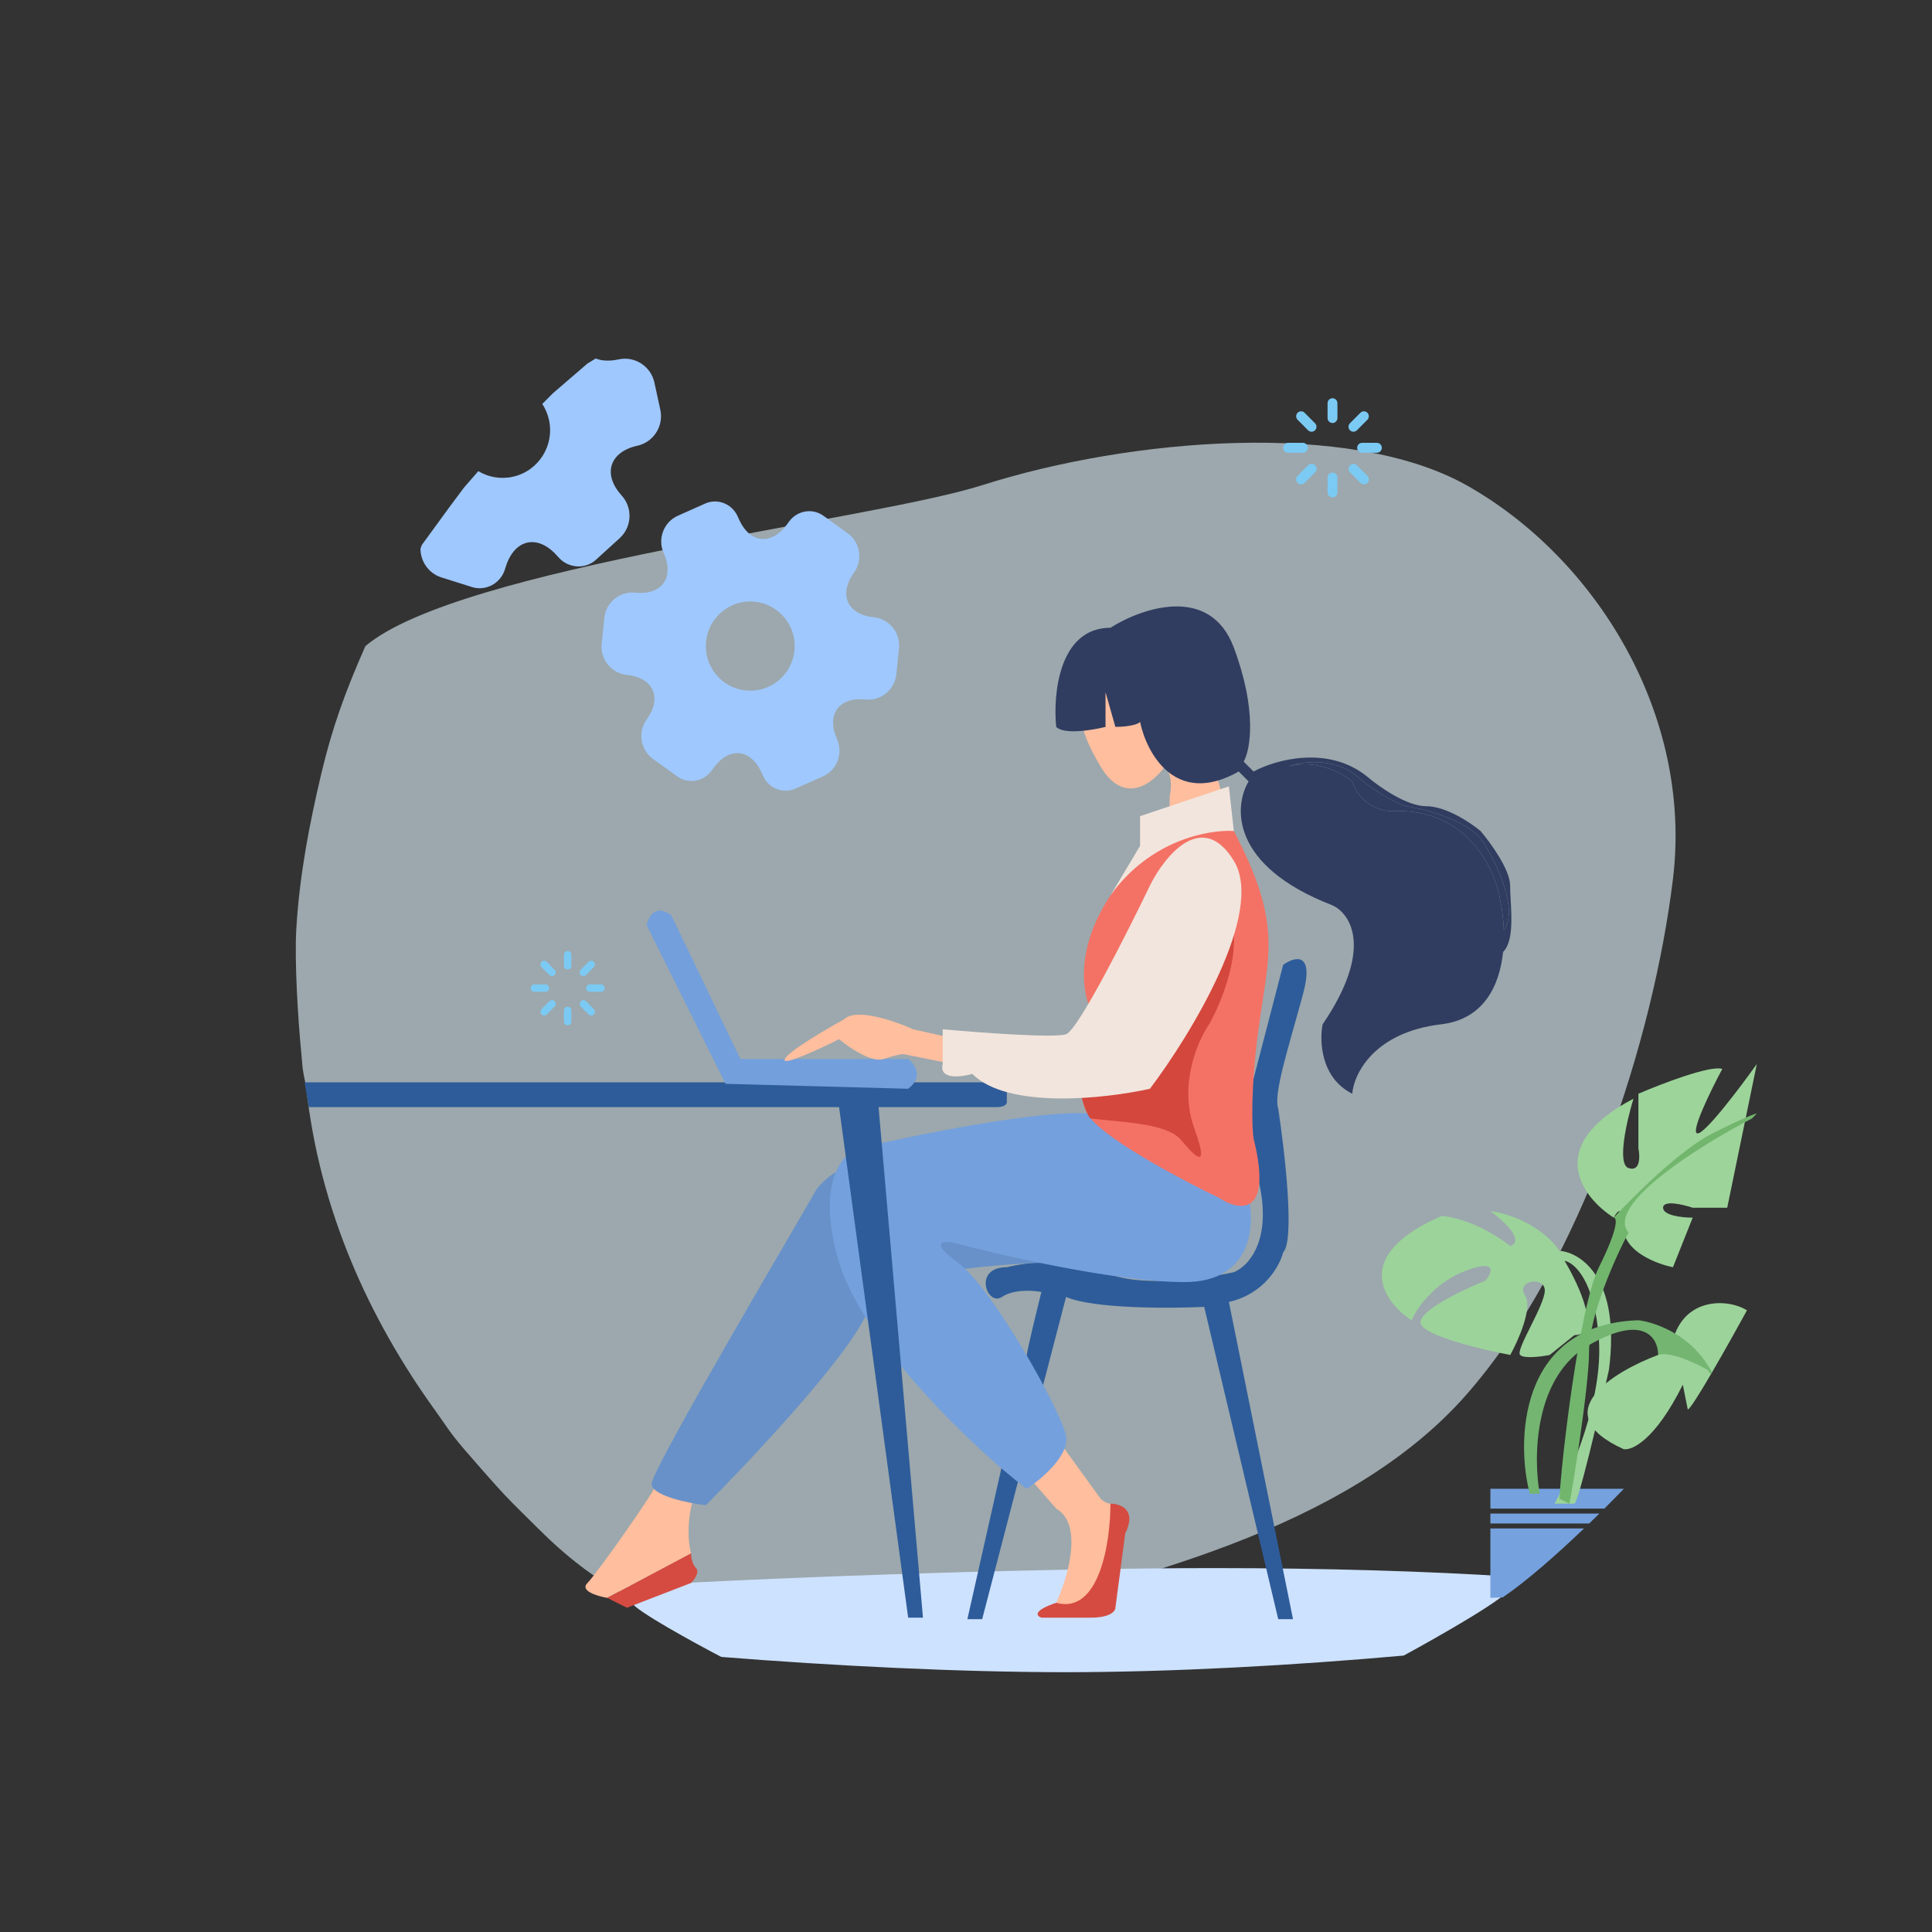 <svg width="132" height="132" viewBox="0 0 132 132" fill="none" xmlns="http://www.w3.org/2000/svg">
    <rect x="0" y="0" width="132" height="132" fill="#333333" stroke="none"/>
    <path fill-rule="evenodd" clip-rule="evenodd"
          d="M36.765 104.429C36.09 103.751 35.139 102.844 34.405 102.058C33.803 101.414 32.275 99.675 31.708 99.01C30.686 97.811 30.657 97.652 29.685 96.3C25.243 90.124 21.826 82.705 20.92 74.286C20.583 72.593 20.714 73.247 20.583 71.915C20.353 69.581 20.116 65.626 20.246 63.448C20.47 59.684 21.174 56.166 21.931 52.949C22.699 49.688 23.617 47.192 24.965 44.144C31.37 38.725 59.425 35.596 67.105 33.15C77.198 29.936 92.217 28.674 100.191 33.15C108.943 38.063 115.674 48.738 114.301 60.061C112.979 70.957 108.079 86.303 100.191 95.284C91.947 104.67 76.944 108.016 65.756 110.863C52.609 112.896 44.351 112.051 36.765 104.429Z"
          fill="#E3F7FF" fill-opacity="0.6"/>
    <path d="M49.277 113.206C56.978 113.819 65.583 114.249 72.836 114.249C80.124 114.249 88.502 113.776 95.904 113.113C98.328 111.799 103.176 109.035 103.176 108.493V107.717C97.611 107.354 90.586 107.137 82.949 107.137C72.252 107.137 55.067 107.645 42.833 108.371C42.833 108.524 42.9 108.967 43.17 109.509C43.44 110.051 47.354 112.199 49.277 113.206Z"
          fill="#CDE2FF"/>
    <path d="M110.93 99.009C105.536 96.57 110.256 93.703 113.29 92.574L114.301 91.558C115.11 88.577 118.122 88.736 119.358 89.527C118.122 91.784 115.582 96.3 115.313 96.3L114.975 94.606C113.087 98.399 111.492 99.122 110.93 99.009Z"
          fill="#9CD39A"/>
    <path d="M76.881 104.766C77.69 103.141 76.544 102.734 75.87 102.734L74.859 106.798L72.162 109.508C70.543 110.05 70.813 110.411 71.15 110.524H74.521C75.87 110.524 76.207 110.072 76.207 109.846L76.881 104.766Z"
          fill="#D54B41"/>
    <path d="M47.552 107.137C47.283 106.866 47.215 106.347 47.215 106.121L41.484 109.169L42.833 109.846L47.215 108.153C47.44 107.927 47.822 107.408 47.552 107.137Z"
          fill="#D54B41"/>
    <path fill-rule="evenodd" clip-rule="evenodd"
          d="M110.93 101.734V101.718H101.828V103.073H109.614C110.104 102.585 110.549 102.131 110.93 101.734ZM109.273 103.412H101.828V104.089H108.579C108.817 103.859 109.049 103.633 109.273 103.412ZM108.227 104.428H101.828V109.169L102.671 109.138C104.334 108.008 106.422 106.154 108.227 104.428Z"
          fill="#75A1DE"/>
    <path d="M40.136 108.153C40.81 107.476 44.855 101.718 44.855 101.379C46.316 100.363 48.968 98.873 47.889 101.041C46.811 103.208 46.99 105.331 47.215 106.121L41.484 109.169C40.81 109.056 39.596 108.695 40.136 108.153Z"
          fill="#FFBE9E"/>
    <path d="M75.196 102.395L72.499 98.67L69.802 100.363L72.162 103.073C74.049 104.157 72.948 107.814 72.162 109.508C75.128 110.321 75.87 105.331 75.87 102.734C75.6 102.734 75.308 102.508 75.196 102.395Z"
          fill="#FFBE9E"/>
    <path d="M71.15 88.273C70.813 89.628 70.139 92.405 70.139 92.676L66.094 110.627H67.105L72.836 88.612C74.724 89.425 79.915 89.403 82.275 89.29L87.332 110.627H88.343L83.961 88.951C86.388 88.409 87.444 86.467 87.669 85.564C88.478 84.751 87.781 78.678 87.332 75.743C86.995 74.727 88.006 71.678 89.018 67.953C89.827 64.972 88.456 65.356 87.669 65.921L85.646 73.71C84.972 73.597 84.028 74.591 85.646 79.468C87.264 84.345 85.422 86.467 84.298 86.919C82.275 87.37 77.691 88.003 75.533 86.919C73.375 85.835 70.139 86.241 68.791 86.58C66.431 86.58 67.442 89.29 68.454 88.612C69.263 88.07 70.588 88.161 71.15 88.273Z"
          fill="#2E5C9A"/>
    <path d="M55.643 81.5C55.913 80.958 56.654 80.371 56.992 80.145L72.836 78.791L73.173 86.242C68.79 86.242 59.891 86.851 59.351 89.29C58.812 91.728 51.71 99.337 48.227 102.837C47.103 102.724 44.518 102.192 44.518 101.379C44.518 100.363 55.306 82.177 55.643 81.5Z"
          fill="#6891C9"/>
    <path d="M74.522 76.081C71.016 75.81 62.498 77.549 58.677 78.452C57.553 78.791 55.711 80.823 57.329 86.242C58.947 91.66 66.431 98.896 70.139 101.718C71.038 101.154 73.106 99.45 72.836 98.096C72.499 96.402 67.779 87.935 65.419 86.242C63.532 84.887 64.408 84.774 65.082 84.887C68.454 85.79 76.342 87.596 80.927 87.596C85.511 87.596 85.759 83.758 85.309 81.839C83.174 80.032 78.028 76.352 74.522 76.081Z"
          fill="#74A0DD"/>
    <path d="M68.791 73.947H20.814L21.099 75.641H57.329L62.048 110.525H63.06L60.026 75.641H68.116C68.656 75.641 68.791 75.415 68.791 75.302V73.947Z"
          fill="#2E5C9A"/>
    <path d="M45.867 62.534C44.788 61.721 44.294 62.647 44.181 63.212L49.575 74.049L62.048 74.388C63.127 73.575 62.498 72.694 62.048 72.356H50.586L45.867 62.534Z"
          fill="#739FDC"/>
    <path d="M57.666 69.646C58.475 68.834 61.149 69.759 62.385 70.324L65.419 71.001L65.082 72.694L61.711 72.017C61.599 72.017 61.172 72.085 60.363 72.356C59.554 72.627 58.003 71.565 57.329 71.001C55.98 71.678 53.351 72.898 53.62 72.356C53.89 71.814 56.43 70.324 57.666 69.646Z"
          fill="#FFBE9E"/>
    <path d="M75.87 61.179C78.567 57.115 82.612 56.551 84.298 56.776C87.669 63.212 86.658 65.243 85.984 70.324C85.444 74.388 85.534 76.984 85.646 77.775C86.995 83.194 84.635 82.742 83.287 81.839C80.927 80.71 75.87 78.046 74.522 76.42C73.173 74.794 74.184 71.227 74.859 69.646C74.072 68.517 73.173 65.243 75.87 61.179Z"
          fill="#F47265"/>
    <path d="M80.59 77.775C79.511 76.691 76.207 76.646 74.522 76.42C74.344 76.395 73.886 75.055 73.847 74.727L77.556 70.662C78.904 66.824 82.005 59.689 83.624 61.857C85.242 64.024 83.624 68.179 82.612 69.985C81.826 71.114 80.522 74.117 81.601 77.097C82.949 80.823 80.927 78.113 80.59 77.775Z"
          fill="#D4473D"/>
    <path d="M75.196 52.373C76.814 55.083 78.792 53.502 79.578 52.373C80.118 52.915 80.028 53.954 79.915 54.406L82.949 53.051L80.927 49.325L78.23 46.955L75.196 44.922L74.184 48.648C73.847 48.761 73.578 49.664 75.196 52.373Z"
          fill="#FFBE9E"/>
    <path d="M79.915 54.406V55.422L83.624 54.744L82.949 52.373L79.915 54.406Z" fill="#FFBE9E"/>
    <path fill-rule="evenodd" clip-rule="evenodd"
          d="M75.533 49.664V47.293L76.207 49.664C76.656 49.664 77.623 49.596 77.893 49.325C78.342 51.47 80.32 55.151 84.635 52.712L85.309 53.389C84.298 55.083 84.028 59.147 91.04 61.856C92.276 62.421 93.872 64.837 90.366 69.985C90.141 71.114 90.231 73.643 92.389 74.726C92.501 73.372 93.872 70.527 98.457 69.985C101.386 69.639 102.453 67.338 102.695 65.045C103.37 64.363 103.286 62.809 103.215 61.515C103.195 61.148 103.176 60.801 103.176 60.502C103.176 59.418 101.828 57.567 101.154 56.776C100.479 56.212 98.794 55.083 97.445 55.083C96.097 55.083 94.187 53.728 93.4 53.051C90.703 50.883 87.107 51.922 85.646 52.712L84.972 52.035C85.422 51.245 85.916 48.58 84.298 44.245C82.68 39.91 78.005 41.536 75.87 42.89C72.364 42.89 71.937 47.406 72.162 49.664C72.701 50.206 74.634 49.89 75.533 49.664ZM102.502 61.518C102.165 59.373 100.21 55.151 95.085 55.422C94.411 55.422 92.928 55.015 92.389 53.389C91.714 52.825 89.894 51.831 88.006 52.373C88.905 52.035 91.108 51.696 92.726 53.051C94.344 54.406 95.647 54.97 96.097 55.083C97.558 55.309 100.682 56.167 101.491 57.792C102.327 59.147 103.75 62.195 102.746 63.55C102.721 62.794 102.626 62.09 102.502 61.518Z"
          fill="#303D60"/>
    <path d="M95.085 55.422C100.21 55.151 102.165 59.373 102.502 61.518C102.626 62.09 102.721 62.794 102.746 63.55C103.75 62.195 102.327 59.147 101.491 57.792C100.682 56.167 97.558 55.309 96.097 55.083C95.647 54.97 94.344 54.406 92.726 53.051C91.108 51.696 88.905 52.035 88.006 52.373C89.894 51.831 91.714 52.825 92.389 53.389C92.928 55.015 94.411 55.422 95.085 55.422Z"
          fill="#303D60"/>
    <path d="M84.298 58.809C82.14 55.286 79.578 58.47 78.567 60.502C76.994 63.776 73.645 70.391 72.836 70.662C72.027 70.933 66.88 70.549 64.408 70.324L64.408 72.694C64.138 73.778 65.644 73.597 66.431 73.372C68.858 75.81 75.533 75.065 78.567 74.388C81.376 70.662 86.455 62.331 84.298 58.809Z"
          fill="#F2E5DD"/>
    <path d="M83.961 53.728L77.893 55.76V57.792L75.87 61.179C78.567 57.386 82.612 56.663 84.298 56.776L83.961 53.728Z"
          fill="#F2E5DD"/>
    <path d="M107.568 91.219C109.455 91.219 107.906 87.835 106.895 86.141C107.573 86.264 108.976 87.514 109.244 91.558C109.514 95.622 107.334 100.702 106.21 102.734H107.559C107.829 102.734 109.251 96.638 109.928 93.59C110.737 87.358 108.018 85.574 106.557 85.461C105.208 83.565 102.848 82.865 101.837 82.752C103.995 84.378 103.635 85.01 103.186 85.123C101.028 83.497 99.14 83.091 98.466 83.091C92.263 85.8 94.533 88.961 96.443 90.203C96.78 89.413 97.994 87.629 100.151 86.816C102.309 86.003 101.949 86.929 101.5 87.493C99.814 88.171 96.578 89.729 97.117 90.542C97.657 91.355 101.388 92.235 103.185 92.574C103.747 91.558 104.736 89.322 104.197 88.51C103.523 87.493 105.545 87.155 105.545 88.171C105.545 89.187 103.523 92.235 103.86 92.574C104.129 92.845 105.321 92.687 105.882 92.574L107.568 91.219Z"
          fill="#9CD39A"/>
    <path d="M111.941 90.203C103.581 90.474 103.626 98.783 104.525 102.057H105.199C104.75 99.573 104.795 94.064 108.57 91.896C112.346 89.729 113.29 91.445 113.29 92.574C114.099 92.303 115.874 93.138 116.661 93.59C116.734 93.692 116.81 93.798 116.885 93.901L116.969 93.751C116.882 93.608 116.78 93.442 116.661 93.251C115.313 91.084 112.953 90.316 111.941 90.203Z"
          fill="#74B571"/>
    <path d="M111.267 79.806C110.458 79.536 111.155 76.533 111.604 75.065C105.401 78.316 108.121 81.839 110.256 83.193C110.48 82.742 110.93 82.245 110.93 83.871C110.93 85.496 113.177 86.355 114.301 86.58L115.65 83.194C114.975 83.194 113.627 83.058 113.627 82.516C113.627 81.974 114.975 82.29 115.65 82.516H118.009L120.032 72.694C118.908 74.275 116.526 77.436 115.987 77.436C115.447 77.436 116.886 74.501 117.672 73.033C116.863 72.762 113.515 74.049 111.941 74.726V78.452C112.054 79.016 112.076 80.078 111.267 79.806Z"
          fill="#9DD49A"/>
    <path d="M109.244 86.58C107.896 89.29 106.66 99.912 106.547 102.395L107.222 102.734C107.334 102.395 108.57 94.776 108.57 92.338C108.57 89.899 110.368 85.903 111.267 84.21C109.649 82.313 116.211 78.226 119.695 76.42L120.032 76.081C119.92 76.081 119.156 76.352 116.998 77.436C114.841 78.52 111.604 81.726 110.256 83.194C110.481 83.194 110.593 83.871 109.244 86.58Z"
          fill="#72B66E"/>
    <path fill-rule="evenodd" clip-rule="evenodd"
          d="M41.291 42.215L41.109 43.994C41.002 45.045 41.768 46.003 42.824 46.112C44.645 46.299 45.258 47.67 44.18 49.162C43.564 50.018 43.755 51.233 44.617 51.853L46.255 53.033C47.001 53.59 48.056 53.413 48.611 52.663L48.741 52.482C49.819 50.99 51.308 51.144 52.051 52.824L52.142 53.027C52.533 53.874 53.531 54.263 54.374 53.87L56.217 53.049C57.186 52.618 57.618 51.477 57.188 50.504C56.435 48.822 57.312 47.606 59.133 47.793C60.189 47.902 61.133 47.121 61.24 46.07L61.422 44.291C61.531 43.23 60.753 42.282 59.707 42.174C57.886 41.986 57.274 40.615 58.351 39.123C58.967 38.267 58.776 37.053 57.914 36.432L56.276 35.252C55.53 34.695 54.475 34.873 53.92 35.622L53.79 35.803C52.712 37.295 51.224 37.142 50.48 35.462L50.389 35.258C49.998 34.411 49.001 34.022 48.157 34.415L46.315 35.236C45.345 35.667 44.913 36.818 45.343 37.782C46.096 39.463 45.22 40.68 43.399 40.492C42.342 40.383 41.398 41.164 41.291 42.215ZM54.279 44.453C54.108 46.128 52.618 47.346 50.951 47.174C49.284 47.002 48.071 45.506 48.242 43.831C48.413 42.156 49.904 40.938 51.57 41.11C53.237 41.282 54.45 42.779 54.279 44.453Z"
          fill="#9FC8FE"/>
    <path fill-rule="evenodd" clip-rule="evenodd"
          d="M42.261 24.555C43.359 24.313 44.464 25.014 44.708 26.128L45.115 27.995C45.356 29.099 44.658 30.209 43.549 30.453C41.638 30.875 41.153 32.405 42.478 33.858C43.237 34.703 43.179 36.006 42.338 36.769L40.741 38.222C40.016 38.905 38.874 38.845 38.194 38.116L38.034 37.94C36.72 36.484 35.157 36.829 34.56 38.706L34.488 38.933C34.175 39.881 33.162 40.415 32.219 40.1L30.163 39.453C29.286 39.177 28.727 38.357 28.728 37.483L28.824 37.229L30.697 34.66L31.708 33.305L32.679 32.19C33.363 32.6 34.197 32.759 35.036 32.574C36.786 32.189 37.893 30.451 37.509 28.693C37.421 28.291 37.263 27.923 37.05 27.599L37.102 27.547L37.776 26.87L40.136 24.838L40.703 24.493C41.118 24.659 41.646 24.69 42.261 24.555Z"
          fill="#9FC8FE"/>
    <path d="M91.04 27.208C91.129 27.208 91.215 27.244 91.278 27.307C91.341 27.371 91.377 27.457 91.377 27.547V28.563C91.377 28.653 91.341 28.739 91.278 28.802C91.215 28.866 91.129 28.902 91.04 28.902C90.951 28.902 90.865 28.866 90.802 28.802C90.738 28.739 90.703 28.653 90.703 28.563V27.547C90.703 27.457 90.738 27.371 90.802 27.307C90.865 27.244 90.951 27.208 91.04 27.208V27.208ZM91.04 32.288C91.129 32.288 91.215 32.324 91.278 32.388C91.341 32.451 91.377 32.537 91.377 32.627V33.643C91.377 33.733 91.341 33.819 91.278 33.883C91.215 33.946 91.129 33.982 91.04 33.982C90.951 33.982 90.865 33.946 90.802 33.883C90.738 33.819 90.703 33.733 90.703 33.643V32.627C90.703 32.537 90.738 32.451 90.802 32.388C90.865 32.324 90.951 32.288 91.04 32.288V32.288ZM94.411 30.595C94.411 30.685 94.376 30.771 94.312 30.834C94.249 30.898 94.163 30.934 94.074 30.934H93.063C92.973 30.934 92.888 30.898 92.824 30.834C92.761 30.771 92.725 30.685 92.725 30.595C92.725 30.505 92.761 30.419 92.824 30.355C92.888 30.292 92.973 30.256 93.063 30.256H94.074C94.163 30.256 94.249 30.292 94.312 30.355C94.376 30.419 94.411 30.505 94.411 30.595ZM89.354 30.595C89.354 30.685 89.319 30.771 89.256 30.834C89.192 30.898 89.107 30.934 89.017 30.934H88.006C87.916 30.934 87.831 30.898 87.767 30.834C87.704 30.771 87.669 30.685 87.669 30.595C87.669 30.505 87.704 30.419 87.767 30.355C87.831 30.292 87.916 30.256 88.006 30.256H89.017C89.107 30.256 89.192 30.292 89.256 30.355C89.319 30.419 89.354 30.505 89.354 30.595ZM93.424 32.99C93.36 33.053 93.275 33.089 93.185 33.089C93.096 33.089 93.01 33.053 92.947 32.99L92.232 32.272C92.171 32.208 92.137 32.122 92.137 32.033C92.138 31.944 92.174 31.86 92.236 31.797C92.299 31.734 92.383 31.698 92.472 31.698C92.56 31.697 92.645 31.731 92.709 31.793L93.424 32.511C93.455 32.542 93.48 32.579 93.497 32.62C93.514 32.662 93.522 32.706 93.522 32.75C93.522 32.795 93.514 32.839 93.497 32.88C93.48 32.921 93.455 32.958 93.424 32.99V32.99ZM89.848 29.397C89.785 29.461 89.699 29.497 89.609 29.497C89.52 29.497 89.434 29.461 89.371 29.397L88.656 28.679C88.593 28.616 88.558 28.53 88.558 28.44C88.558 28.35 88.593 28.264 88.656 28.2C88.72 28.137 88.805 28.101 88.895 28.101C88.984 28.101 89.07 28.137 89.133 28.2L89.848 28.919C89.911 28.982 89.947 29.068 89.947 29.158C89.947 29.248 89.911 29.334 89.848 29.397V29.397ZM88.656 32.99C88.593 32.926 88.558 32.84 88.558 32.75C88.558 32.661 88.593 32.574 88.656 32.511L89.371 31.793C89.403 31.76 89.44 31.734 89.481 31.717C89.522 31.699 89.566 31.69 89.611 31.689C89.656 31.689 89.7 31.697 89.742 31.714C89.783 31.731 89.821 31.757 89.852 31.788C89.884 31.82 89.909 31.858 89.926 31.9C89.943 31.941 89.951 31.986 89.951 32.031C89.951 32.076 89.941 32.12 89.924 32.161C89.906 32.203 89.88 32.24 89.848 32.272L89.133 32.99C89.102 33.021 89.065 33.046 89.024 33.063C88.983 33.08 88.939 33.089 88.895 33.089C88.851 33.089 88.807 33.08 88.766 33.063C88.725 33.046 88.688 33.021 88.656 32.99V32.99ZM92.232 29.397C92.169 29.334 92.133 29.248 92.133 29.158C92.133 29.068 92.169 28.982 92.232 28.919L92.947 28.2C93.01 28.137 93.096 28.101 93.185 28.101C93.275 28.101 93.36 28.137 93.424 28.2C93.487 28.264 93.522 28.35 93.522 28.439C93.522 28.529 93.487 28.616 93.424 28.679L92.709 29.397C92.645 29.461 92.56 29.497 92.47 29.497C92.381 29.497 92.295 29.461 92.232 29.397V29.397Z"
          fill="#7BCAF4"/>
    <g clip-path="url(#clip0_292_2428)">
        <path d="M38.787 64.971C38.854 64.971 38.919 64.998 38.966 65.046C39.013 65.093 39.04 65.158 39.04 65.225V65.987C39.04 66.055 39.013 66.119 38.966 66.167C38.919 66.215 38.854 66.241 38.787 66.241C38.72 66.241 38.656 66.215 38.608 66.167C38.561 66.119 38.534 66.055 38.534 65.987V65.225C38.534 65.158 38.561 65.093 38.608 65.046C38.656 64.998 38.72 64.971 38.787 64.971V64.971ZM38.787 68.781C38.854 68.781 38.919 68.808 38.966 68.856C39.013 68.903 39.04 68.968 39.04 69.035V69.797C39.04 69.865 39.013 69.929 38.966 69.977C38.919 70.025 38.854 70.051 38.787 70.051C38.72 70.051 38.656 70.025 38.608 69.977C38.561 69.929 38.534 69.865 38.534 69.797V69.035C38.534 68.968 38.561 68.903 38.608 68.856C38.656 68.808 38.72 68.781 38.787 68.781V68.781ZM41.316 67.511C41.316 67.579 41.289 67.643 41.242 67.691C41.194 67.739 41.13 67.765 41.063 67.765H40.304C40.237 67.765 40.173 67.739 40.125 67.691C40.078 67.643 40.051 67.579 40.051 67.511C40.051 67.444 40.078 67.379 40.125 67.332C40.173 67.284 40.237 67.257 40.304 67.257H41.063C41.13 67.257 41.194 67.284 41.242 67.332C41.289 67.379 41.316 67.444 41.316 67.511ZM37.523 67.511C37.523 67.579 37.496 67.643 37.449 67.691C37.401 67.739 37.337 67.765 37.27 67.765H36.512C36.445 67.765 36.38 67.739 36.333 67.691C36.285 67.643 36.259 67.579 36.259 67.511C36.259 67.444 36.285 67.379 36.333 67.332C36.38 67.284 36.445 67.257 36.512 67.257H37.27C37.337 67.257 37.401 67.284 37.449 67.332C37.496 67.379 37.523 67.444 37.523 67.511ZM40.575 69.307C40.528 69.355 40.463 69.382 40.396 69.382C40.329 69.382 40.265 69.355 40.218 69.307L39.681 68.769C39.635 68.721 39.61 68.657 39.61 68.59C39.611 68.523 39.637 68.46 39.684 68.413C39.731 68.365 39.795 68.339 39.861 68.338C39.927 68.338 39.991 68.363 40.039 68.409L40.575 68.948C40.599 68.972 40.617 69 40.63 69.03C40.643 69.061 40.649 69.094 40.649 69.128C40.649 69.161 40.643 69.194 40.63 69.225C40.617 69.256 40.599 69.284 40.575 69.307V69.307ZM37.893 66.613C37.846 66.661 37.781 66.688 37.714 66.688C37.647 66.688 37.583 66.661 37.536 66.613L37 66.075C36.952 66.027 36.925 65.962 36.925 65.895C36.925 65.828 36.952 65.763 36.999 65.715C37.047 65.668 37.111 65.641 37.178 65.641C37.245 65.641 37.31 65.668 37.357 65.715L37.893 66.254C37.941 66.302 37.967 66.366 37.967 66.433C37.967 66.501 37.941 66.566 37.893 66.613V66.613ZM37 69.307C36.952 69.26 36.926 69.195 36.926 69.128C36.926 69.061 36.952 68.996 37 68.948L37.536 68.409C37.559 68.385 37.587 68.366 37.618 68.353C37.649 68.339 37.682 68.332 37.715 68.332C37.749 68.332 37.782 68.338 37.813 68.351C37.844 68.364 37.873 68.382 37.897 68.406C37.92 68.43 37.939 68.459 37.952 68.49C37.965 68.521 37.971 68.554 37.971 68.588C37.97 68.622 37.963 68.655 37.95 68.686C37.937 68.717 37.917 68.745 37.893 68.769L37.357 69.307C37.334 69.331 37.306 69.35 37.275 69.362C37.245 69.375 37.212 69.382 37.178 69.382C37.145 69.382 37.112 69.375 37.082 69.362C37.051 69.35 37.023 69.331 37 69.307V69.307ZM39.681 66.613C39.634 66.566 39.607 66.501 39.607 66.433C39.607 66.366 39.634 66.302 39.681 66.254L40.217 65.715C40.265 65.668 40.329 65.641 40.396 65.641C40.463 65.641 40.527 65.667 40.575 65.715C40.622 65.763 40.649 65.827 40.649 65.895C40.649 65.962 40.622 66.027 40.575 66.074L40.039 66.613C39.991 66.661 39.927 66.688 39.86 66.688C39.793 66.688 39.729 66.661 39.681 66.613V66.613Z"
              fill="#7BCAF4"/>
    </g>
    <defs>
        <clipPath id="clip0_292_2428">
            <rect width="6.068" height="6.096" fill="white" transform="translate(35.753 64.463)"/>
        </clipPath>
    </defs>
</svg>